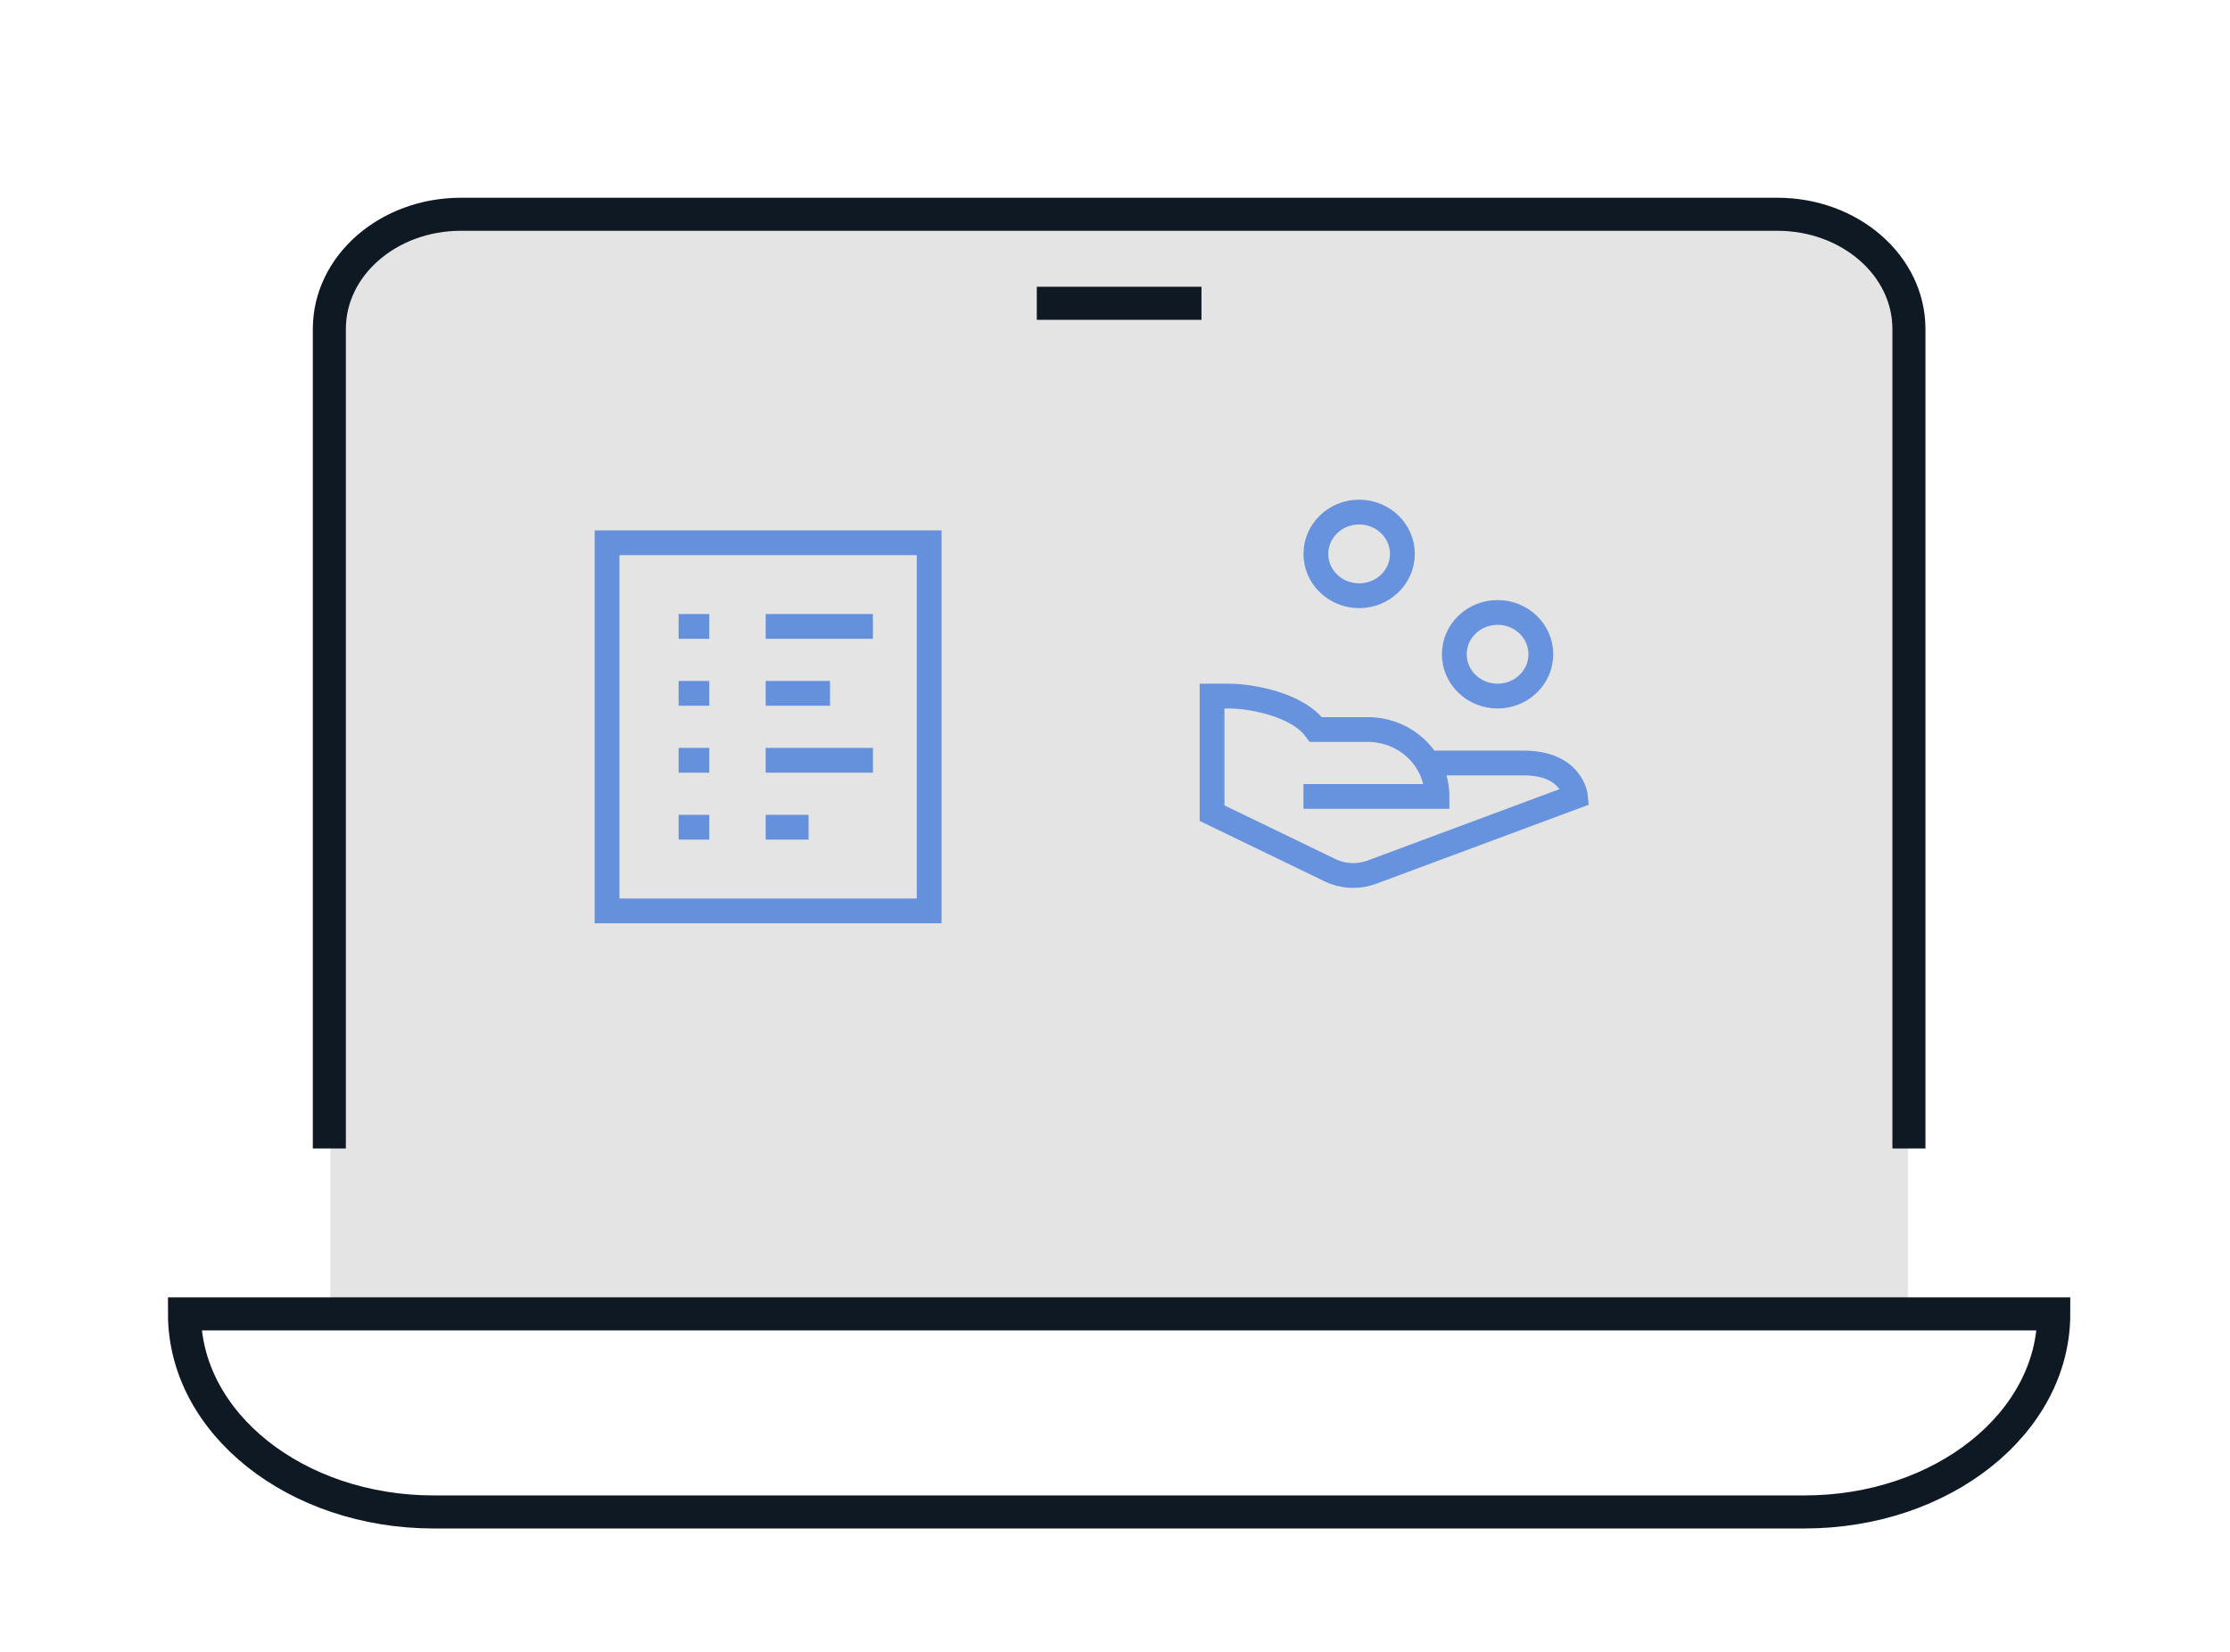 <svg xmlns="http://www.w3.org/2000/svg" width="270" height="200" viewBox="0 0 270 200">
  <g fill="none" fill-rule="evenodd">
    <g transform="translate(22 25)">
      <path fill="#E4E4E4" d="M34,1.5 L193,1.5 C201.837,1.5 209,8.663 209,17.5 L209,135.5 L18,135.5 L18,17.5 C18,8.663 25.163,1.5 34,1.5 Z"/>
      <path stroke="#6590DC" stroke-linecap="square" stroke-width="3" d="M0.5,0.714 L0.5,0.714 L39.5,0.714 L39.5,45.286 L0.5,45.286 L0.5,0.714 Z M32.69,27.052 L19.707,27.052 L32.69,27.052 Z M12.876,27.052 L9.167,27.052 L12.876,27.052 Z M24.901,35.156 L19.707,35.156 L24.901,35.156 Z M12.876,35.156 L9.167,35.156 L12.876,35.156 Z M27.497,18.948 L19.707,18.948 L27.497,18.948 Z M12.876,18.948 L9.167,18.948 L12.876,18.948 Z M32.69,10.844 L19.707,10.844 L32.69,10.844 Z M12.876,10.844 L9.167,10.844 L12.876,10.844 Z" transform="translate(51 40)"/>
      <path stroke="#6792DE" stroke-linecap="square" stroke-width="3" d="M159.321,59.278 C162.214,59.278 164.56,57.012 164.56,54.215 C164.56,51.419 162.214,49.152 159.321,49.152 C156.429,49.152 154.083,51.419 154.083,54.215 C154.083,57.012 156.429,59.278 159.321,59.278 Z M142.56,47.127 C145.452,47.127 147.798,44.86 147.798,42.063 C147.798,39.267 145.452,37 142.56,37 C139.667,37 137.321,39.267 137.321,42.063 C137.321,44.86 139.667,47.127 142.56,47.127 Z M151.988,67.38 L162.464,67.38 C168.367,67.38 168.75,71.43 168.75,71.43 L144.1,80.595 C142.451,81.209 140.611,81.121 139.031,80.358 L124.75,73.456 L124.75,59.278 L126.845,59.278 C129.16,59.278 135.029,60.166 137.321,63.329 L143.607,63.329 C148.236,63.329 151.988,66.956 151.988,71.43 L137.321,71.43"/>
      <path stroke="#0E1923" stroke-linecap="square" stroke-width="4" d="M196.486,158.059 L30.514,158.059 C13.849,158.059 0.338,147.322 0.338,134.078 L0.338,134.078 L226.662,134.078 L226.662,134.078 C226.662,147.322 213.151,158.059 196.486,158.059 Z M17.875,112.054 L17.875,14.83 C17.875,7.156 25.007,0.941 33.812,0.941 L193.188,0.941 C201.993,0.941 209.125,7.156 209.125,14.83 L209.125,112.054 M105.531,11.719 L121.469,11.719"/>
    </g>
    <rect width="270" height="200"/>
  </g>
</svg>
